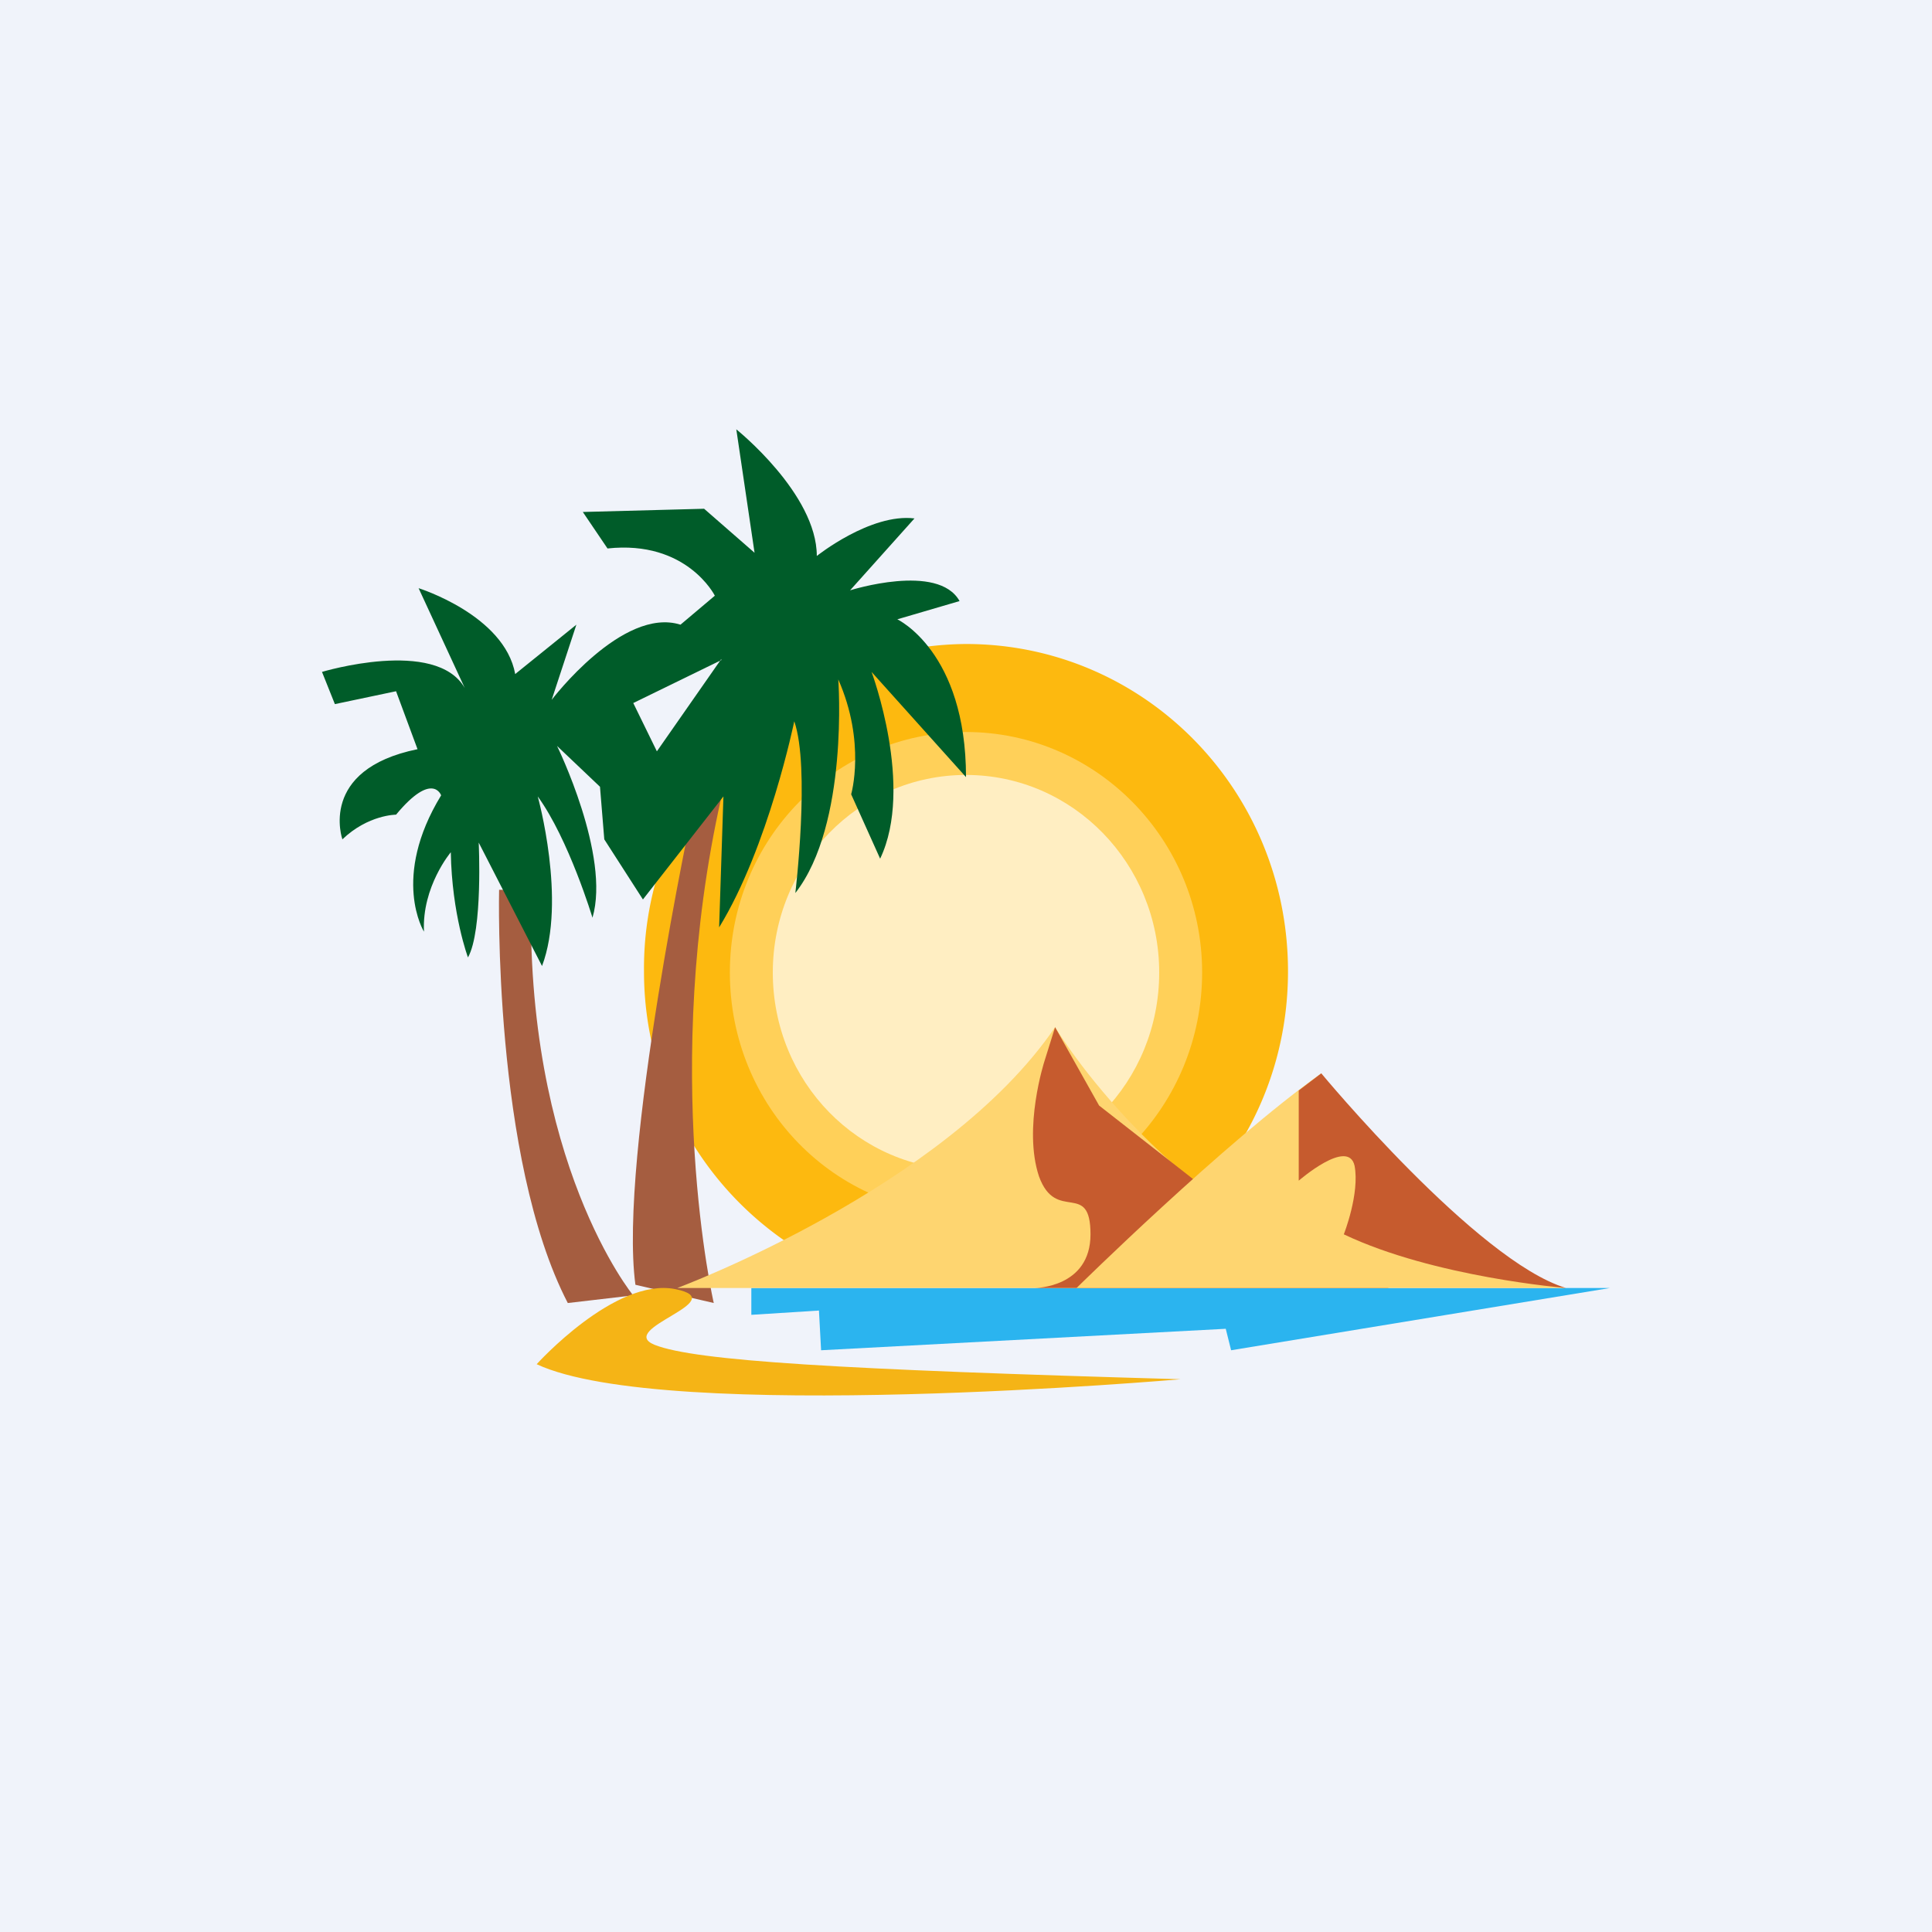 <!-- by TradingView --><svg width="18" height="18" viewBox="0 0 18 18" xmlns="http://www.w3.org/2000/svg"><path fill="#F0F3FA" d="M0 0h18v18H0z"/><path d="M9 6c1.66 0 3 1.36 3 3.05 0 1.15-.62 2.14-1.55 2.66h-2.9A3.05 3.05 0 0 1 6 9.05 3.02 3.02 0 0 1 9 6Z" fill="#FDB90F"/><path d="M9 6.82c1.21 0 2.2 1 2.2 2.24 0 1.24-.98 2.25-2.2 2.25-1.22 0-2.2-1-2.2-2.25 0-1.24.98-2.24 2.2-2.24Z" fill="#FFD059"/><path d="M9 7.22c1 0 1.8.83 1.8 1.84 0 1.02-.8 1.84-1.8 1.84s-1.8-.82-1.8-1.84c0-1.01.8-1.84 1.8-1.84Z" fill="#FFEEC2"/><path d="M5.9 12.07s-1.02-1.24-.95-3.78h-.3s-.06 2.5.64 3.85l.6-.07ZM6.65 12.14s-.5-2.17.07-4.71l-.26.08s-.7 3.27-.54 4.46l.73.17Z" fill="#A55D40"/><path d="M11 12.85s-4.8.42-6-.14c0 0 .73-.81 1.29-.7.55.11-.56.37-.19.52.38.15 1.73.23 4.9.32Z" fill="#F5B416"/><path d="M7 12h8l-3.53.58-.05-.2-3.77.2-.02-.37-.63.04V12Z" fill="#2BB4EF"/><path d="M3 6.26s1.06-.32 1.33.15l-.43-.93s.8.25.9.8l.57-.46-.23.7s.66-.87 1.2-.7l.32-.27s-.26-.52-1-.44l-.23-.34 1.13-.03.47.41L6.86 4s.75.6.75 1.18c0 0 .5-.4.91-.35l-.6.67s.82-.26 1.02.1l-.58.17s.64.3.64 1.47l-.88-.98s.4 1.07.08 1.74l-.27-.6s.14-.48-.12-1.07c0 0 .1 1.35-.4 1.99 0 0 .14-1.17-.01-1.6 0 0-.24 1.17-.7 1.92l.04-1.22-.75.96-.36-.56-.04-.49-.4-.38s.5 1.02.33 1.6c0 0-.22-.73-.51-1.13 0 0 .27.97.04 1.58l-.59-1.15s.04.82-.1 1.07c0 0-.15-.4-.16-.98 0 0-.27.32-.25.74 0 0-.31-.5.16-1.27 0 0-.08-.23-.42.18 0 0-.26 0-.5.23 0 0-.23-.65.7-.84l-.2-.54-.57.12-.12-.3Z" fill="#005C29"/><path d="m6.72 6.14-.6.86-.22-.45.82-.4Z" fill="#F0F3FA"/><path d="M12.93 12H6.31s2.5-.93 3.52-2.43c0 0 1.08 1.81 3.1 2.43Z" fill="#FED570"/><path d="M9.64 12h3.3l-1.46-.73-1.24-.97-.41-.73-.1.32s-.2.62-.05 1.07c.16.44.48.03.48.54 0 .5-.52.5-.52.5Z" fill="#C65B2E"/><path d="M12.31 10s.91 1.8 2.28 2h-4.56s1.38-1.36 2.28-2Z" fill="#FED570"/><path d="M12.31 10s1.45 1.75 2.28 2c0 0-1.23-.1-2.07-.5 0 0 .15-.38.1-.64-.06-.26-.52.14-.52.14v-.84l.21-.16Z" fill="#C65B2E"/></svg>